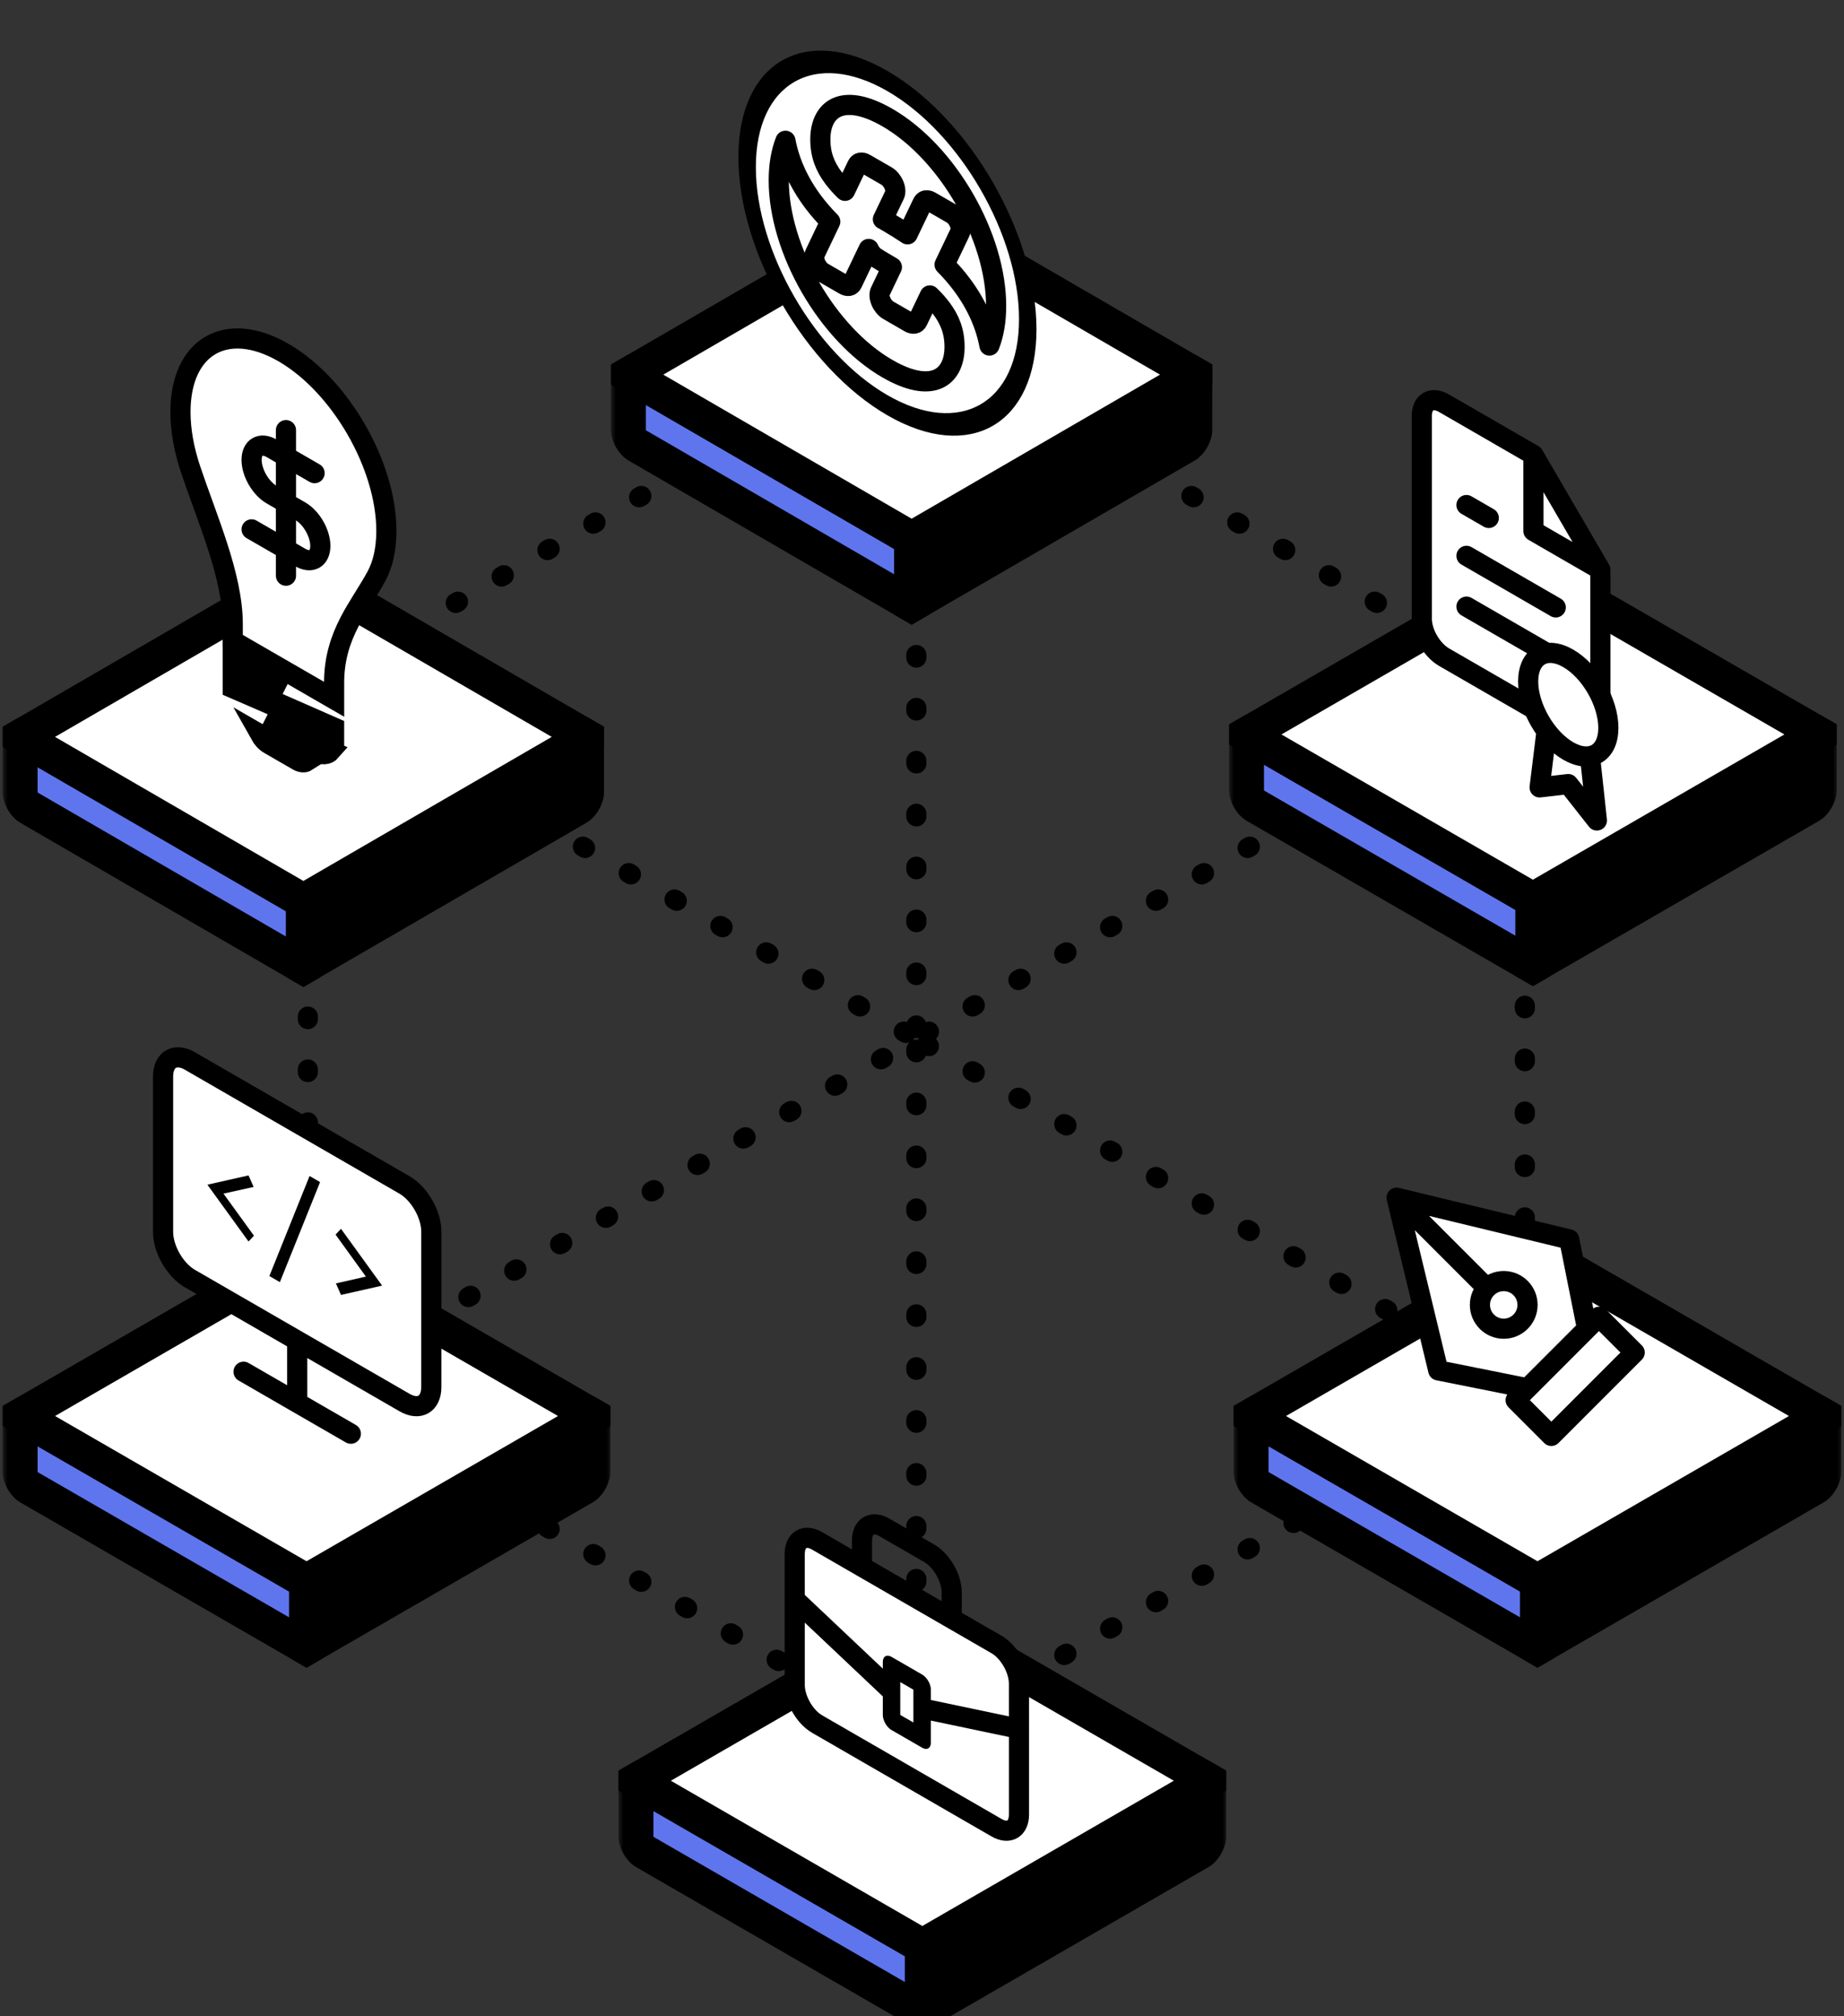 <svg width="183" height="200" viewBox="0 0 183 200" fill="none" xmlns="http://www.w3.org/2000/svg">
<rect x="0" y="0" width="183" height="200" fill="#333333" stroke="none"/>
<path d="M90.939 33.477L151.327 68.265M90.939 33.477L30.551 68.265M90.939 33.477V103.054M151.327 68.265V137.843M151.327 68.265L30.551 137.843M151.327 137.843L90.939 172.631M151.327 137.843L90.939 103.054M90.939 172.631L30.551 137.843M90.939 172.631V103.054M30.551 137.843V68.265M30.551 68.265L90.939 103.054" stroke="black" stroke-width="2" stroke-linecap="round" stroke-dasharray="0.25 5"/>
<mask id="path-2-outside-1_318_17675" maskUnits="userSpaceOnUse" x="60.633" y="34.157" width="32.009" height="29.559" fill="black">
<rect fill="white" x="60.633" y="34.157" width="32.009" height="29.559"/>
<path d="M62.363 37.16L90.47 53.457L90.471 59.973L62.364 43.676L62.363 37.16Z"/>
</mask>
<path d="M62.363 37.16L90.47 53.457L90.471 59.973L62.364 43.676L62.363 37.16Z" fill="#5F75EE"/>
<path d="M62.363 37.16L62.363 35.16L60.633 36.157L62.363 37.16ZM90.47 53.457L92.2 54.46L90.47 51.457L90.47 53.457ZM90.471 59.973L90.471 61.973L92.201 60.976L90.471 59.973ZM62.364 43.676L60.634 42.673C60.634 43.778 61.409 45.122 62.364 45.676L62.364 43.676ZM62.363 39.16L90.47 55.457L90.47 51.457L62.363 35.16L62.363 39.16ZM88.74 52.454L88.741 58.97L92.201 60.976L92.2 54.46L88.74 52.454ZM90.471 57.973L62.364 41.676L62.364 45.676L90.471 61.973L90.471 57.973ZM64.094 44.679L64.094 38.163L60.633 36.157L60.634 42.673L64.094 44.679Z" fill="black" mask="url(#path-2-outside-1_318_17675)"/>
<mask id="path-4-outside-2_318_17675" maskUnits="userSpaceOnUse" x="88.738" y="33.901" width="32.009" height="29.559" fill="black">
<rect fill="white" x="88.738" y="33.901" width="32.009" height="29.559"/>
<path d="M90.47 53.457L118.576 37.16L118.575 43.676L90.469 59.972L90.47 53.457Z"/>
</mask>
<path d="M90.47 53.457L118.576 37.16L118.575 43.676L90.469 59.972L90.47 53.457Z" fill="black"/>
<path d="M90.47 53.457L90.47 51.457L88.739 54.459L90.47 53.457ZM118.576 37.16L120.306 36.157L118.576 35.16L118.576 37.16ZM118.575 43.676L118.575 45.676C119.531 45.122 120.305 43.777 120.305 42.673L118.575 43.676ZM90.469 59.972L88.738 60.975L90.469 61.972L90.469 59.972ZM90.469 55.457L118.576 39.16L118.576 35.16L90.47 51.457L90.469 55.457ZM116.846 38.163L116.845 44.678L120.305 42.673L120.306 36.157L116.846 38.163ZM118.575 41.676L90.469 57.972L90.469 61.972L118.575 45.676L118.575 41.676ZM92.199 58.969L92.2 52.454L88.739 54.459L88.738 60.975L92.199 58.969Z" fill="black" mask="url(#path-4-outside-2_318_17675)"/>
<mask id="path-6-outside-3_318_17675" maskUnits="userSpaceOnUse" x="58.903" y="18.607" width="64.02" height="37.114" fill="black">
<rect fill="white" x="58.903" y="18.607" width="64.02" height="37.114"/>
<path d="M62.363 37.164L90.471 20.869L118.579 37.164L90.471 53.459L62.363 37.164Z"/>
</mask>
<path d="M62.363 37.164L90.471 20.869L118.579 37.164L90.471 53.459L62.363 37.164Z" fill="white"/>
<path d="M62.363 37.164L60.633 36.161V38.167L62.363 37.164ZM90.471 20.869L92.201 19.866C91.246 19.312 89.696 19.312 88.741 19.866L90.471 20.869ZM118.579 37.164L120.309 38.167V36.161L118.579 37.164ZM90.471 53.459L88.741 54.462H92.201L90.471 53.459ZM64.094 38.167L92.201 21.872L88.741 19.866L60.633 36.161L64.094 38.167ZM88.741 21.872L116.848 38.167L120.309 36.161L92.201 19.866L88.741 21.872ZM116.848 36.161L88.741 52.456L92.201 54.462L120.309 38.167L116.848 36.161ZM92.201 52.456L64.094 36.161L60.633 38.167L88.741 54.462L92.201 52.456Z" fill="black" mask="url(#path-6-outside-3_318_17675)"/>
<circle r="16.08" transform="matrix(0.866 0.5 3.1868e-05 1 88.07 24.12)" fill="white" stroke="black" stroke-width="2" stroke-linecap="round" stroke-linejoin="round"/>
<path d="M77.948 13.964C78.336 16.044 79.261 18.119 80.728 20.066C81.238 20.742 81.796 21.381 82.397 21.986L80.873 25.173C80.757 25.415 80.784 25.786 80.944 26.16C81.104 26.534 81.376 26.861 81.668 27.029L83.784 28.251C84.129 28.45 84.442 28.394 84.579 28.107L86.211 24.694C86.363 25.045 86.615 25.355 86.89 25.529C87.275 25.771 87.668 26.009 88.07 26.241C88.221 26.328 88.368 26.415 88.512 26.501L87.357 28.917C87.241 29.159 87.268 29.53 87.428 29.904C87.588 30.278 87.86 30.605 88.152 30.773L90.268 31.995C90.613 32.194 90.925 32.138 91.063 31.851L92.278 29.308C92.734 29.75 93.108 30.175 93.412 30.578C94.266 31.711 94.73 32.886 94.73 34.412C94.73 37.19 92.854 38.955 88.882 37.008C88.614 36.877 88.344 36.732 88.071 36.575C82.114 33.135 77.285 24.771 77.284 17.892C77.284 16.376 77.519 15.059 77.948 13.964ZM98.193 34.276C97.805 32.196 96.88 30.121 95.412 28.174C94.902 27.497 94.342 26.857 93.741 26.251L95.264 23.065C95.38 22.823 95.353 22.451 95.193 22.078C95.033 21.704 94.761 21.377 94.469 21.209L92.353 19.987C92.008 19.788 91.696 19.844 91.559 20.131L90.069 23.246C89.429 22.814 88.762 22.398 88.07 21.999C87.969 21.941 87.87 21.882 87.772 21.824C87.72 21.794 87.669 21.769 87.619 21.749L88.78 19.321C88.896 19.079 88.869 18.708 88.709 18.334C88.549 17.96 88.277 17.633 87.985 17.465L85.869 16.243C85.524 16.044 85.212 16.1 85.075 16.387L83.859 18.929C83.405 18.488 83.032 18.064 82.728 17.662C81.874 16.529 81.411 15.353 81.411 13.828C81.411 11.05 83.287 9.285 87.258 11.231C87.526 11.363 87.797 11.508 88.07 11.665C94.027 15.105 98.856 23.469 98.856 30.348C98.856 31.864 98.622 33.181 98.193 34.276Z" stroke="black" stroke-width="2" stroke-linecap="round" stroke-linejoin="round"/>
<mask id="path-10-outside-4_318_17675" maskUnits="userSpaceOnUse" x="121.975" y="69.855" width="32.043" height="29.501" fill="black">
<rect fill="white" x="121.975" y="69.855" width="32.043" height="29.501"/>
<path d="M123.707 72.856L152.126 89.265L152.127 95.825L123.708 79.416L123.707 72.856Z"/>
</mask>
<path d="M123.707 72.856L152.126 89.265L152.127 95.825L123.708 79.416L123.707 72.856Z" fill="#5F75EE"/>
<path d="M123.707 72.856L123.707 70.856L121.975 71.856L123.707 72.856ZM152.126 89.265L153.858 90.264L152.126 87.265L152.126 89.265ZM152.127 95.825L152.127 97.825L153.859 96.825L152.127 95.825ZM123.708 79.416L121.976 78.416C121.976 79.521 122.752 80.864 123.708 81.416L123.708 79.416ZM123.707 74.856L152.126 91.265L152.126 87.265L123.707 70.856L123.707 74.856ZM150.394 88.265L150.395 94.826L153.859 96.825L153.858 90.264L150.394 88.265ZM152.127 93.825L123.708 77.416L123.708 81.416L152.127 97.825L152.127 93.825ZM125.44 80.416L125.439 73.855L121.975 71.856L121.976 78.416L125.44 80.416Z" fill="black" mask="url(#path-10-outside-4_318_17675)"/>
<mask id="path-12-outside-5_318_17675" maskUnits="userSpaceOnUse" x="150.393" y="69.761" width="32.043" height="29.501" fill="black">
<rect fill="white" x="150.393" y="69.761" width="32.043" height="29.501"/>
<path d="M152.126 89.261L180.545 72.852L180.544 79.413L152.125 95.822L152.126 89.261Z"/>
</mask>
<path d="M152.126 89.261L180.545 72.852L180.544 79.413L152.125 95.822L152.126 89.261Z" fill="black"/>
<path d="M152.126 89.261L152.126 87.261L150.394 90.261L152.126 89.261ZM180.545 72.852L182.277 71.852L180.545 70.852L180.545 72.852ZM180.544 79.413L180.544 81.413C181.5 80.861 182.276 79.518 182.276 78.413L180.544 79.413ZM152.125 95.822L150.393 96.822L152.125 97.822L152.125 95.822ZM152.126 91.261L180.545 74.852L180.545 70.852L152.126 87.261L152.126 91.261ZM178.813 73.852L178.812 80.413L182.276 78.413L182.277 71.852L178.813 73.852ZM180.544 77.413L152.125 93.822L152.125 97.822L180.544 81.413L180.544 77.413ZM153.857 94.822L153.858 88.261L150.394 90.261L150.393 96.822L153.857 94.822Z" fill="black" mask="url(#path-12-outside-5_318_17675)"/>
<mask id="path-14-outside-6_318_17675" maskUnits="userSpaceOnUse" x="120.243" y="54.356" width="64.087" height="36.998" fill="black">
<rect fill="white" x="120.243" y="54.356" width="64.087" height="36.998"/>
<path d="M123.707 72.856L152.127 56.448L180.548 72.856L152.127 89.263L123.707 72.856Z"/>
</mask>
<path d="M123.707 72.856L152.127 56.448L180.548 72.856L152.127 89.263L123.707 72.856Z" fill="white"/>
<path d="M123.707 72.856L121.975 71.856V73.855L123.707 72.856ZM152.127 56.448L153.859 55.448C152.903 54.896 151.352 54.896 150.395 55.448L152.127 56.448ZM180.548 72.856L182.28 73.855V71.856L180.548 72.856ZM152.127 89.263L150.395 90.263H153.859L152.127 89.263ZM125.439 73.855L153.859 57.448L150.395 55.448L121.975 71.856L125.439 73.855ZM150.395 57.448L178.816 73.855L182.28 71.856L153.859 55.448L150.395 57.448ZM178.816 71.856L150.395 88.263L153.859 90.263L182.28 73.855L178.816 71.856ZM153.859 88.263L125.439 71.856L121.975 73.855L150.395 90.263L153.859 88.263Z" fill="black" mask="url(#path-14-outside-6_318_17675)"/>
<path d="M152.178 45.122L143.317 40.006C142.729 39.666 142.166 39.606 141.75 39.839C141.335 40.071 141.102 40.577 141.102 41.245L141.102 61.395C141.102 62.063 141.336 62.839 141.751 63.551C142.167 64.263 142.73 64.854 143.318 65.193L156.61 72.868C157.197 73.207 157.761 73.267 158.176 73.034C158.592 72.802 158.825 72.296 158.825 71.628L158.824 56.516L152.178 45.122Z" fill="white"/>
<path d="M152.178 45.122L152.178 52.678L158.824 56.516" fill="white"/>
<path d="M147.748 51.38L145.532 50.1Z" fill="white"/>
<path d="M152.178 45.122L143.317 40.006C142.729 39.666 142.166 39.606 141.75 39.839C141.335 40.071 141.102 40.577 141.102 41.245L141.102 61.395C141.102 62.063 141.336 62.839 141.751 63.551C142.167 64.263 142.73 64.854 143.318 65.193L156.61 72.868C157.197 73.207 157.761 73.267 158.176 73.034C158.592 72.802 158.825 72.296 158.825 71.628L158.824 56.516M152.178 45.122L158.824 56.516M152.178 45.122L152.178 52.678L158.824 56.516M154.394 60.254L145.533 55.138M154.394 65.292L145.533 60.175M147.748 51.38L145.532 50.1" stroke="black" stroke-width="2" stroke-linecap="round" stroke-linejoin="round"/>
<path d="M155.635 74.498C157.833 75.766 159.614 74.738 159.614 72.201C159.614 69.663 157.832 66.578 155.635 65.309C153.438 64.04 151.656 65.069 151.656 67.606C151.656 70.143 153.438 73.229 155.635 74.498Z" fill="white"/>
<path d="M153.481 72.525L152.793 78.107L155.635 77.779L158.477 81.389L157.789 75.006" fill="white"/>
<path d="M153.481 72.525L152.793 78.107L155.635 77.779L158.477 81.389L157.789 75.006M159.614 72.201C159.614 74.738 157.833 75.766 155.635 74.498C153.438 73.229 151.656 70.143 151.656 67.606C151.656 65.069 153.438 64.04 155.635 65.309C157.832 66.578 159.614 69.663 159.614 72.201Z" stroke="black" stroke-width="2" stroke-linecap="round" stroke-linejoin="round"/>
<mask id="path-20-outside-7_318_17675" maskUnits="userSpaceOnUse" x="0.27" y="70.091" width="32.009" height="29.559" fill="black">
<rect fill="white" x="0.27" y="70.091" width="32.009" height="29.559"/>
<path d="M2 73.094L30.107 89.391L30.108 95.906L2.001 79.61L2 73.094Z"/>
</mask>
<path d="M2 73.094L30.107 89.391L30.108 95.906L2.001 79.61L2 73.094Z" fill="#5F75EE"/>
<path d="M2 73.094L2 71.094L0.27 72.091L2 73.094ZM30.107 89.391L31.837 90.393L30.107 87.391L30.107 89.391ZM30.108 95.906L30.108 97.906L31.838 96.909L30.108 95.906ZM2.001 79.61L0.271 78.607C0.271 79.711 1.046 81.056 2.001 81.61L2.001 79.61ZM2 75.094L30.107 91.391L30.107 87.391L2 71.094L2 75.094ZM28.376 88.388L28.378 94.903L31.838 96.909L31.837 90.393L28.376 88.388ZM30.108 93.906L2.001 77.61L2.001 81.61L30.108 97.906L30.108 93.906ZM3.731 80.612L3.73 74.097L0.27 72.091L0.271 78.607L3.731 80.612Z" fill="black" mask="url(#path-20-outside-7_318_17675)"/>
<mask id="path-22-outside-8_318_17675" maskUnits="userSpaceOnUse" x="28.375" y="69.835" width="32.009" height="29.559" fill="black">
<rect fill="white" x="28.375" y="69.835" width="32.009" height="29.559"/>
<path d="M30.106 89.39L58.213 73.093L58.212 79.609L30.105 95.906L30.106 89.39Z"/>
</mask>
<path d="M30.106 89.39L58.213 73.093L58.212 79.609L30.105 95.906L30.106 89.39Z" fill="black"/>
<path d="M30.106 89.39L30.106 87.39L28.376 90.393L30.106 89.39ZM58.213 73.093L59.943 72.091L58.213 71.093L58.213 73.093ZM58.212 79.609L58.212 81.609C59.167 81.055 59.942 79.711 59.942 78.606L58.212 79.609ZM30.105 95.906L28.375 96.909L30.105 97.906L30.105 95.906ZM30.106 91.39L58.213 75.093L58.213 71.093L30.106 87.39L30.106 91.39ZM56.483 74.096L56.482 80.612L59.942 78.606L59.943 72.091L56.483 74.096ZM58.212 77.609L30.105 93.906L30.105 97.906L58.212 81.609L58.212 77.609ZM31.835 94.903L31.837 88.387L28.376 90.393L28.375 96.909L31.835 94.903Z" fill="black" mask="url(#path-22-outside-8_318_17675)"/>
<mask id="path-24-outside-9_318_17675" maskUnits="userSpaceOnUse" x="-1.461" y="54.54" width="64.02" height="37.114" fill="black">
<rect fill="white" x="-1.461" y="54.54" width="64.02" height="37.114"/>
<path d="M2 73.098L30.108 56.803L58.215 73.098L30.108 89.393L2 73.098Z"/>
</mask>
<path d="M2 73.098L30.108 56.803L58.215 73.098L30.108 89.393L2 73.098Z" fill="white"/>
<path d="M2 73.098L0.27 72.095V74.101L2 73.098ZM30.108 56.803L31.838 55.8C30.882 55.246 29.333 55.246 28.377 55.8L30.108 56.803ZM58.215 73.098L59.946 74.101V72.095L58.215 73.098ZM30.108 89.393L28.377 90.396H31.838L30.108 89.393ZM3.73 74.101L31.838 57.806L28.377 55.8L0.27 72.095L3.73 74.101ZM28.377 57.806L56.485 74.101L59.946 72.095L31.838 55.8L28.377 57.806ZM56.485 72.095L28.377 88.39L31.838 90.396L59.946 74.101L56.485 72.095ZM31.838 88.39L3.73 72.095L0.27 74.101L28.377 90.396L31.838 88.39Z" fill="black" mask="url(#path-24-outside-9_318_17675)"/>
<path d="M38.344 52.668C38.344 54.493 37.986 56.012 37.347 57.183C36.977 57.862 36.569 58.518 36.15 59.191C36.104 59.265 36.058 59.339 36.012 59.413C35.548 60.159 35.077 60.929 34.657 61.748C33.819 63.386 33.157 65.276 33.157 67.729L33.157 69.368L23.098 63.559L23.098 61.921C23.098 59.468 22.436 56.813 21.597 54.207C21.177 52.903 20.706 51.589 20.242 50.308C20.196 50.18 20.151 50.054 20.105 49.927C19.686 48.77 19.278 47.643 18.907 46.536C18.268 44.627 17.909 42.694 17.909 40.869C17.909 34.353 22.484 31.712 28.127 34.97C33.769 38.228 38.344 46.152 38.344 52.668Z" fill="white" stroke="black" stroke-width="2"/>
<path d="M28.379 42.668L28.38 57.108M31.221 46.934L26.958 44.473C26.431 44.169 25.925 44.118 25.552 44.334C25.178 44.549 24.969 45.012 24.969 45.622C24.969 46.231 25.178 46.936 25.552 47.582C25.925 48.229 26.431 48.763 26.958 49.068L29.8 50.708C30.328 51.013 30.834 51.547 31.207 52.193C31.58 52.84 31.79 53.545 31.79 54.154C31.79 54.763 31.58 55.227 31.207 55.442C30.834 55.657 30.328 55.607 29.8 55.303L24.969 52.513" stroke="black" stroke-width="2" stroke-linecap="round" stroke-linejoin="round"/>
<path d="M23.097 68.261L23.097 67.762L33.156 72.176L33.156 72.617L23.097 68.261ZM26.236 71.636L32.849 74.5C32.518 74.884 31.952 74.936 31.31 74.566L26.236 71.636ZM28.38 68.066L23.096 65.748L23.096 65.016L28.38 68.066Z" fill="white" stroke="black" stroke-width="2"/>
<path d="M25.802 72.841L30.452 75.525C30.223 75.671 29.9 75.658 29.542 75.451L26.712 73.817C26.354 73.61 26.031 73.25 25.802 72.841Z" fill="white" stroke="black" stroke-width="2"/>
<mask id="path-30-outside-10_318_17675" maskUnits="userSpaceOnUse" x="122.428" y="137.465" width="32.043" height="29.501" fill="black">
<rect fill="white" x="122.428" y="137.465" width="32.043" height="29.501"/>
<path d="M124.16 140.465L152.579 156.874L152.58 163.435L124.161 147.026L124.16 140.465Z"/>
</mask>
<path d="M124.16 140.465L152.579 156.874L152.58 163.435L124.161 147.026L124.16 140.465Z" fill="#5F75EE"/>
<path d="M124.16 140.465L124.16 138.465L122.428 139.465L124.16 140.465ZM152.579 156.874L154.311 157.874L152.579 154.874L152.579 156.874ZM152.58 163.435L152.581 165.435L154.313 164.434L152.58 163.435ZM124.161 147.026L122.429 146.026C122.429 147.13 123.205 148.473 124.161 149.026L124.161 147.026ZM124.16 142.465L152.58 158.874L152.579 154.874L124.16 138.465L124.16 142.465ZM150.847 155.874L150.848 162.435L154.313 164.434L154.311 157.874L150.847 155.874ZM152.58 161.435L124.161 145.026L124.161 149.026L152.581 165.435L152.58 161.435ZM125.893 148.025L125.892 141.465L122.428 139.465L122.429 146.026L125.893 148.025Z" fill="black" mask="url(#path-30-outside-10_318_17675)"/>
<mask id="path-32-outside-11_318_17675" maskUnits="userSpaceOnUse" x="150.846" y="137.37" width="32.043" height="29.501" fill="black">
<rect fill="white" x="150.846" y="137.37" width="32.043" height="29.501"/>
<path d="M152.579 156.871L180.998 140.462L180.997 147.022L152.578 163.431L152.579 156.871Z"/>
</mask>
<path d="M152.579 156.871L180.998 140.462L180.997 147.022L152.578 163.431L152.579 156.871Z" fill="black"/>
<path d="M152.579 156.871L152.579 154.871L150.847 157.87L152.579 156.871ZM180.998 140.462L182.73 139.462L180.998 138.462L180.998 140.462ZM180.997 147.022L180.997 149.022C181.954 148.47 182.729 147.127 182.729 146.023L180.997 147.022ZM152.578 163.431L150.846 164.431L152.578 165.431L152.578 163.431ZM152.579 158.871L180.998 142.462L180.998 138.462L152.579 154.871L152.579 158.871ZM179.266 141.461L179.265 148.022L182.729 146.023L182.73 139.462L179.266 141.461ZM180.997 145.022L152.578 161.431L152.578 165.431L180.997 149.022L180.997 145.022ZM154.31 162.432L154.311 155.871L150.847 157.87L150.846 164.431L154.31 162.432Z" fill="black" mask="url(#path-32-outside-11_318_17675)"/>
<mask id="path-34-outside-12_318_17675" maskUnits="userSpaceOnUse" x="120.696" y="121.966" width="64.087" height="36.998" fill="black">
<rect fill="white" x="120.696" y="121.966" width="64.087" height="36.998"/>
<path d="M124.16 140.465L152.58 124.058L181.001 140.465L152.58 156.872L124.16 140.465Z"/>
</mask>
<path d="M124.16 140.465L152.58 124.058L181.001 140.465L152.58 156.872L124.16 140.465Z" fill="white"/>
<path d="M124.16 140.465L122.428 139.465V141.465L124.16 140.465ZM152.58 124.058L154.313 123.058C153.356 122.505 151.805 122.505 150.848 123.058L152.58 124.058ZM181.001 140.465L182.733 141.465V139.465L181.001 140.465ZM152.58 156.872L150.848 157.872H154.313L152.58 156.872ZM125.892 141.465L154.313 125.058L150.848 123.058L122.428 139.465L125.892 141.465ZM150.848 125.058L179.269 141.465L182.733 139.465L154.313 123.058L150.848 125.058ZM179.269 139.465L150.848 155.872L154.313 157.872L182.733 141.465L179.269 139.465ZM154.313 155.872L125.892 139.465L122.428 141.465L150.848 157.872L154.313 155.872Z" fill="black" mask="url(#path-34-outside-12_318_17675)"/>
<path d="M150.413 138.894L158.683 130.624L162.228 134.168L153.957 142.439L150.413 138.894Z" fill="white"/>
<path d="M157.502 131.805L155.729 122.944L138.598 118.809L142.733 135.94L151.594 137.713L157.502 131.805Z" fill="white"/>
<path d="M138.598 118.809L147.561 127.771Z" fill="white"/>
<path d="M149.231 131.805C150.536 131.805 151.594 130.747 151.594 129.442C151.594 128.137 150.536 127.079 149.231 127.079C147.926 127.079 146.868 128.137 146.868 129.442C146.868 130.747 147.926 131.805 149.231 131.805Z" fill="white"/>
<path d="M138.598 118.809L155.729 122.944L157.502 131.805L151.594 137.713L142.733 135.94L138.598 118.809ZM138.598 118.809L147.561 127.771M150.413 138.894L158.683 130.624L162.228 134.168L153.957 142.439L150.413 138.894ZM151.594 129.442C151.594 130.747 150.536 131.805 149.231 131.805C147.926 131.805 146.868 130.747 146.868 129.442C146.868 128.137 147.926 127.079 149.231 127.079C150.536 127.079 151.594 128.137 151.594 129.442Z" stroke="black" stroke-width="2" stroke-linecap="round" stroke-linejoin="round"/>
<mask id="path-38-outside-13_318_17675" maskUnits="userSpaceOnUse" x="0.268" y="137.465" width="32.043" height="29.501" fill="black">
<rect fill="white" x="0.268" y="137.465" width="32.043" height="29.501"/>
<path d="M2 140.465L30.419 156.874L30.42 163.435L2.001 147.026L2 140.465Z"/>
</mask>
<path d="M2 140.465L30.419 156.874L30.42 163.435L2.001 147.026L2 140.465Z" fill="#5F75EE"/>
<path d="M2 140.465L2 138.465L0.268 139.465L2 140.465ZM30.419 156.874L32.151 157.874L30.419 154.874L30.419 156.874ZM30.42 163.435L30.42 165.435L32.152 164.434L30.42 163.435ZM2.001 147.026L0.269 146.026C0.269 147.13 1.045 148.473 2.001 149.026L2.001 147.026ZM2 142.465L30.419 158.874L30.419 154.874L2 138.465L2 142.465ZM28.687 155.874L28.688 162.435L32.152 164.434L32.151 157.874L28.687 155.874ZM30.42 161.435L2.001 145.026L2.001 149.026L30.42 165.435L30.42 161.435ZM3.733 148.025L3.732 141.465L0.268 139.465L0.269 146.026L3.733 148.025Z" fill="black" mask="url(#path-38-outside-13_318_17675)"/>
<mask id="path-40-outside-14_318_17675" maskUnits="userSpaceOnUse" x="28.686" y="137.37" width="32.043" height="29.501" fill="black">
<rect fill="white" x="28.686" y="137.37" width="32.043" height="29.501"/>
<path d="M30.419 156.871L58.838 140.462L58.837 147.022L30.418 163.431L30.419 156.871Z"/>
</mask>
<path d="M30.419 156.871L58.838 140.462L58.837 147.022L30.418 163.431L30.419 156.871Z" fill="black"/>
<path d="M30.419 156.871L30.419 154.871L28.687 157.87L30.419 156.871ZM58.838 140.462L60.57 139.462L58.838 138.462L58.838 140.462ZM58.837 147.022L58.837 149.022C59.794 148.47 60.569 147.127 60.569 146.023L58.837 147.022ZM30.418 163.431L28.686 164.431L30.418 165.431L30.418 163.431ZM30.419 158.871L58.838 142.462L58.838 138.462L30.419 154.871L30.419 158.871ZM57.106 141.461L57.105 148.022L60.569 146.023L60.57 139.462L57.106 141.461ZM58.837 145.022L30.418 161.431L30.418 165.431L58.837 149.022L58.837 145.022ZM32.15 162.432L32.151 155.871L28.687 157.87L28.686 164.431L32.15 162.432Z" fill="black" mask="url(#path-40-outside-14_318_17675)"/>
<mask id="path-42-outside-15_318_17675" maskUnits="userSpaceOnUse" x="-1.464" y="121.966" width="64.087" height="36.998" fill="black">
<rect fill="white" x="-1.464" y="121.966" width="64.087" height="36.998"/>
<path d="M2 140.465L30.42 124.058L58.841 140.465L30.42 156.872L2 140.465Z"/>
</mask>
<path d="M2 140.465L30.42 124.058L58.841 140.465L30.42 156.872L2 140.465Z" fill="white"/>
<path d="M2 140.465L0.268 139.465V141.465L2 140.465ZM30.42 124.058L32.152 123.058C31.196 122.505 29.645 122.505 28.688 123.058L30.42 124.058ZM58.841 140.465L60.573 141.465V139.465L58.841 140.465ZM30.42 156.872L28.688 157.872H32.152L30.42 156.872ZM3.732 141.465L32.152 125.058L28.688 123.058L0.268 139.465L3.732 141.465ZM28.688 125.058L57.109 141.465L60.573 139.465L32.152 123.058L28.688 125.058ZM57.109 139.465L28.688 155.872L32.152 157.872L60.573 141.465L57.109 139.465ZM32.152 155.872L3.732 139.465L0.268 141.465L28.688 157.872L32.152 155.872Z" fill="black" mask="url(#path-42-outside-15_318_17675)"/>
<path d="M40.142 117.544L18.846 105.248C17.375 104.399 16.184 105.091 16.184 106.794L16.184 122.211C16.184 123.914 17.376 125.983 18.846 126.832L40.143 139.128C41.613 139.977 42.805 139.285 42.804 137.582L42.804 122.165C42.804 120.462 41.612 118.393 40.142 117.544Z" fill="white"/>
<path d="M24.171 136.073L34.819 142.221M29.494 132.98L29.495 139.147M18.846 105.248L40.142 117.544C41.612 118.393 42.804 120.462 42.804 122.165L42.804 137.582C42.805 139.285 41.613 139.977 40.143 139.128L18.846 126.832C17.376 125.983 16.184 123.914 16.184 122.211L16.184 106.794C16.184 105.091 17.375 104.399 18.846 105.248Z" stroke="black" stroke-width="2" stroke-linecap="round" stroke-linejoin="round"/>
<path d="M24.665 116.598L25.171 117.741L22.178 118.405L25.202 122.579L24.665 123.155L20.582 117.519L24.665 116.598Z" fill="black"/>
<path d="M27.775 127.184L26.731 126.581L30.721 116.657L31.765 117.259L27.775 127.184Z" fill="black"/>
<path d="M33.84 128.453L33.334 127.31L36.311 126.636L33.303 122.471L33.84 121.895L37.922 127.531L33.84 128.453Z" fill="black"/>
<mask id="path-47-outside-16_318_17675" maskUnits="userSpaceOnUse" x="61.381" y="173.644" width="32.043" height="29.501" fill="black">
<rect fill="white" x="61.381" y="173.644" width="32.043" height="29.501"/>
<path d="M63.113 176.645L91.533 193.054L91.534 199.614L63.114 183.205L63.113 176.645Z"/>
</mask>
<path d="M63.113 176.645L91.533 193.054L91.534 199.614L63.114 183.205L63.113 176.645Z" fill="#5F75EE"/>
<path d="M63.113 176.645L63.113 174.645L61.381 175.645L63.113 176.645ZM91.533 193.054L93.265 194.053L91.532 191.054L91.533 193.054ZM91.534 199.614L91.534 201.614L93.266 200.614L91.534 199.614ZM63.114 183.205L61.382 182.206C61.383 183.31 62.158 184.653 63.114 185.205L63.114 183.205ZM63.113 178.645L91.533 195.054L91.532 191.054L63.113 174.645L63.113 178.645ZM89.801 192.054L89.802 198.615L93.266 200.614L93.265 194.053L89.801 192.054ZM91.534 197.614L63.114 181.205L63.114 185.205L91.534 201.614L91.534 197.614ZM64.846 184.205L64.845 177.644L61.381 175.645L61.382 182.206L64.846 184.205Z" fill="black" mask="url(#path-47-outside-16_318_17675)"/>
<mask id="path-49-outside-17_318_17675" maskUnits="userSpaceOnUse" x="89.799" y="173.55" width="32.043" height="29.501" fill="black">
<rect fill="white" x="89.799" y="173.55" width="32.043" height="29.501"/>
<path d="M91.532 193.05L119.951 176.641L119.95 183.202L91.531 199.611L91.532 193.05Z"/>
</mask>
<path d="M91.532 193.05L119.951 176.641L119.95 183.202L91.531 199.611L91.532 193.05Z" fill="black"/>
<path d="M91.532 193.05L91.532 191.05L89.8 194.05L91.532 193.05ZM119.951 176.641L121.683 175.641L119.951 174.641L119.951 176.641ZM119.95 183.202L119.95 185.202C120.907 184.65 121.682 183.307 121.682 182.202L119.95 183.202ZM91.531 199.611L89.799 200.611L91.531 201.611L91.531 199.611ZM91.532 195.05L119.951 178.641L119.951 174.641L91.532 191.05L91.532 195.05ZM118.219 177.641L118.218 184.202L121.682 182.202L121.683 175.641L118.219 177.641ZM119.95 181.202L91.531 197.611L91.531 201.611L119.95 185.202L119.95 181.202ZM93.263 198.611L93.264 192.051L89.8 194.05L89.799 200.611L93.263 198.611Z" fill="black" mask="url(#path-49-outside-17_318_17675)"/>
<mask id="path-51-outside-18_318_17675" maskUnits="userSpaceOnUse" x="59.649" y="158.146" width="64.087" height="36.998" fill="black">
<rect fill="white" x="59.649" y="158.146" width="64.087" height="36.998"/>
<path d="M63.113 176.645L91.534 160.237L119.954 176.645L91.534 193.052L63.113 176.645Z"/>
</mask>
<path d="M63.113 176.645L91.534 160.237L119.954 176.645L91.534 193.052L63.113 176.645Z" fill="white"/>
<path d="M63.113 176.645L61.381 175.645V177.644L63.113 176.645ZM91.534 160.237L93.266 159.237C92.309 158.685 90.758 158.685 89.802 159.237L91.534 160.237ZM119.954 176.645L121.686 177.644V175.645L119.954 176.645ZM91.534 193.052L89.802 194.052H93.266L91.534 193.052ZM64.845 177.644L93.266 161.237L89.802 159.237L61.381 175.645L64.845 177.644ZM89.802 161.237L118.222 177.644L121.686 175.645L93.266 159.237L89.802 161.237ZM118.222 175.645L89.802 192.052L93.266 194.052L121.686 177.644L118.222 175.645ZM93.266 192.052L64.845 175.645L61.381 177.644L89.802 194.052L93.266 192.052Z" fill="black" mask="url(#path-51-outside-18_318_17675)"/>
<path fill-rule="evenodd" clip-rule="evenodd" d="M101.123 167.013C101.123 165.579 100.127 163.842 98.898 163.132L94.447 160.562L85.544 155.422L81.093 152.852C79.864 152.142 78.867 152.729 78.867 154.163L78.868 158.641L78.868 167.142C78.868 168.576 79.864 170.313 81.094 171.023L98.898 181.304C100.127 182.013 101.124 181.426 101.124 179.993L101.124 171.491L101.123 167.013Z" fill="white"/>
<path d="M85.544 155.422L81.093 152.852C79.864 152.142 78.867 152.729 78.867 154.163L78.868 158.641M85.544 155.422L85.544 152.826C85.544 152.138 85.778 151.613 86.196 151.367C86.613 151.121 87.179 151.174 87.77 151.515L92.221 154.085C92.811 154.426 93.377 155.026 93.794 155.754C94.212 156.482 94.446 157.278 94.447 157.966L94.447 160.562M85.544 155.422L94.447 160.562M94.447 160.562L98.898 163.132C100.127 163.842 101.123 165.579 101.123 167.013L101.124 171.491M78.868 158.641L78.868 167.142C78.868 168.576 79.864 170.313 81.094 171.023L98.898 181.304C100.127 182.013 101.124 181.426 101.124 179.993L101.124 171.491M78.868 158.641C82.681 162.244 85.025 164.458 88.478 167.721M101.124 171.491L91.513 169.473" stroke="black" stroke-width="2" stroke-linecap="round" stroke-linejoin="round"/>
<rect width="3.505" height="5.257" transform="matrix(0.866 0.5 3.18485e-05 1 88.477 165.359)" fill="white" stroke="black" stroke-width="2" stroke-linecap="round" stroke-linejoin="round"/>
</svg>

